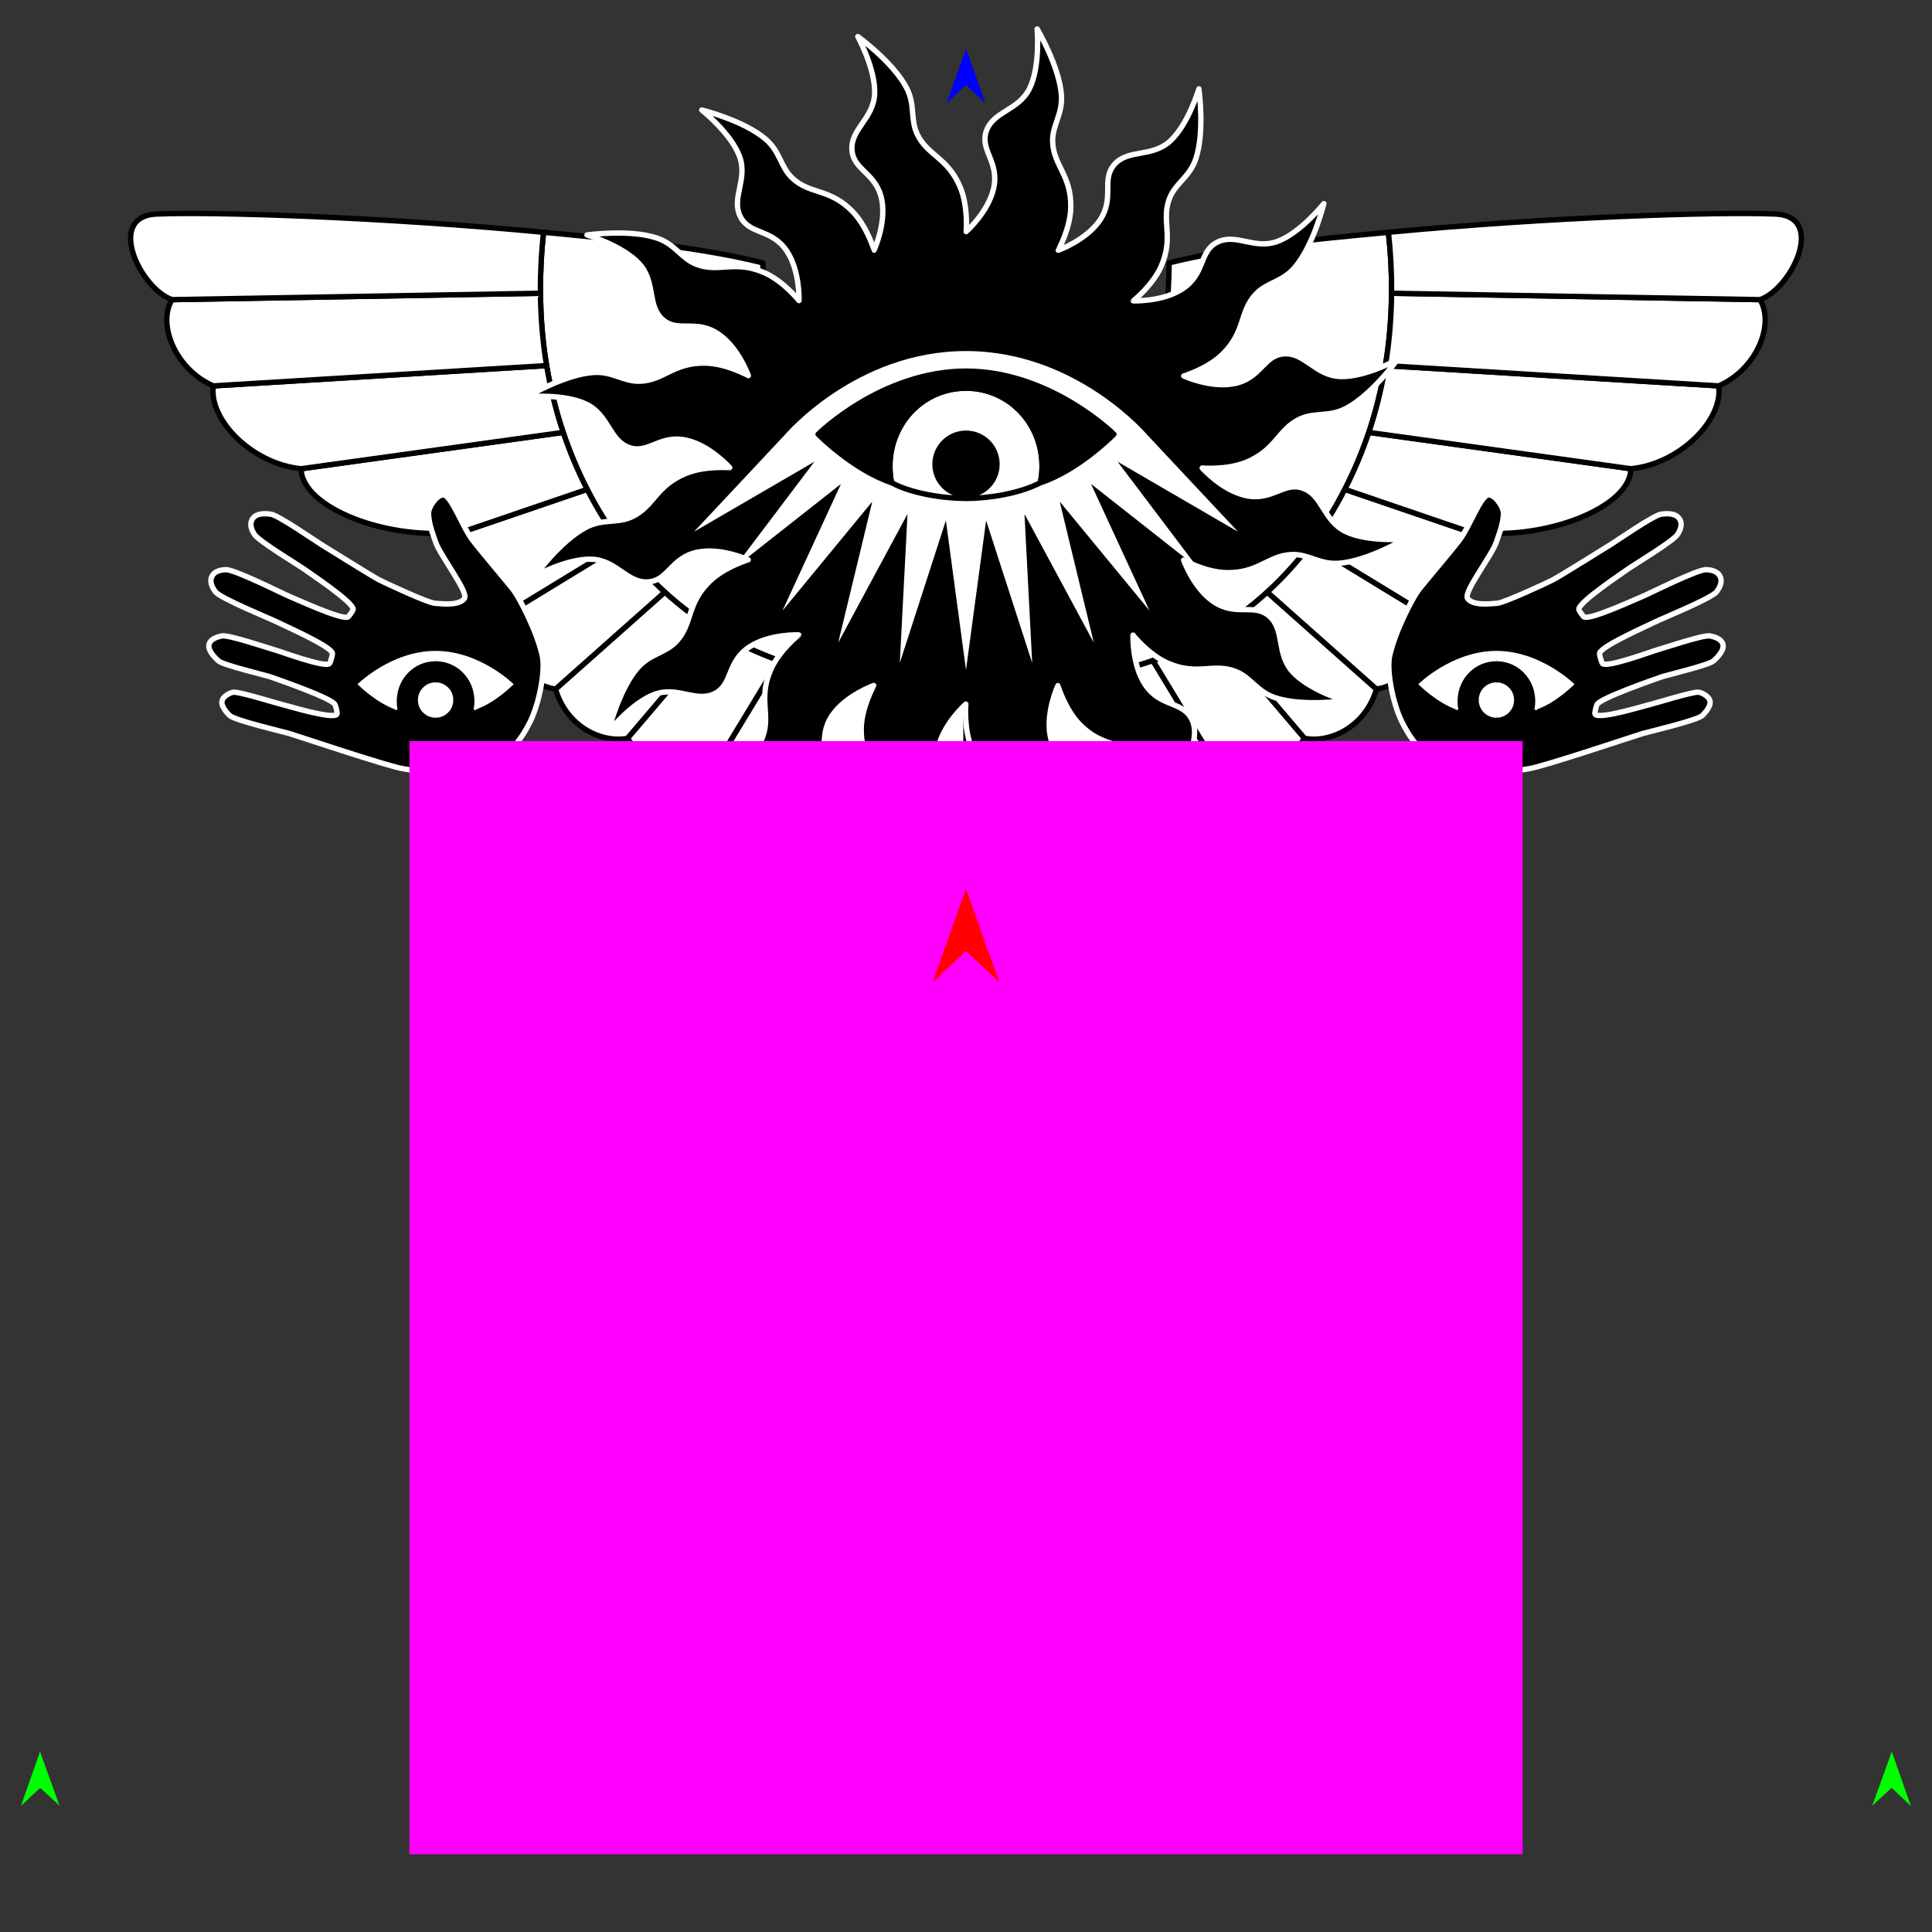 <?xml version="1.0" encoding="utf-8"?>
<!-- Generator: Moho 13.5 build 20210422 -->
<!DOCTYPE svg PUBLIC "-//W3C//DTD SVG 1.1//EN" "http://www.w3.org/Graphics/SVG/1.1/DTD/svg11.dtd">
<svg version="1.1" id="Frame_0" xmlns="http://www.w3.org/2000/svg" xmlns:xlink="http://www.w3.org/1999/xlink" width="720px" height="720px">
<rect width="100%" height="100%" fill="#333333" stroke="none"/>
<g id="angel">
<g id="angel_lovers_2">
<path id="S12" fill="#ffffff" fill-rule="evenodd" stroke="#000000" stroke-width="2" stroke-linecap="round" stroke-linejoin="round" d="M 517.420 86.567 C 487.939 89.363 459.335 92.069 435.717 97.959 C 434.900 154.388 416.433 210.985 360.000 210.514 C 360.000 210.518 360.000 252.130 360.000 252.134 C 360.002 252.134 376.110 253.770 383.996 253.749 C 392.212 253.728 400.320 253.042 408.138 251.716 C 415.537 250.462 422.758 248.594 429.659 246.182 C 437.591 243.410 445.272 239.779 452.409 235.465 C 459.721 231.047 466.253 226.143 472.267 220.656 C 478.147 215.292 483.605 209.261 488.512 202.731 C 493.212 196.478 497.475 189.623 501.179 182.365 C 504.740 175.389 507.671 168.407 510.123 161.140 C 512.677 153.578 514.812 145.048 516.295 136.243 C 517.685 127.999 518.502 118.740 518.591 109.291 C 518.661 101.819 518.276 94.231 517.420 86.567 Z"/>
<path fill="none" stroke="#ffffff" stroke-width="1" stroke-linecap="butt" stroke-linejoin="round" d="M 360.000 252.134 C 360.002 252.134 376.110 253.770 383.996 253.749 "/>
<path id="S13" fill="#ffffff" fill-rule="evenodd" stroke="#000000" stroke-width="2" stroke-linecap="round" stroke-linejoin="round" d="M 383.996 253.749 C 385.988 264.310 387.979 274.871 389.971 285.431 C 381.120 292.311 367.289 289.263 360.000 280.332 C 360.000 280.332 360.000 252.137 360.000 252.134 C 360.002 252.134 376.110 253.770 383.996 253.749 Z"/>
<path fill="none" stroke="#ffffff" stroke-width="1" stroke-linecap="butt" stroke-linejoin="round" d="M 383.996 253.749 C 385.988 264.310 387.979 274.871 389.971 285.431 "/>
<path fill="none" stroke="#ffffff" stroke-width="1" stroke-linecap="butt" stroke-linejoin="round" d="M 408.138 251.716 C 400.320 253.042 392.212 253.728 383.996 253.749 "/>
<path id="S14" fill="#ffffff" fill-rule="evenodd" stroke="#000000" stroke-width="2" stroke-linecap="round" stroke-linejoin="round" d="M 383.996 253.749 C 385.988 264.310 387.979 274.871 389.971 285.431 C 397.714 294.682 412.434 296.320 420.526 287.627 C 416.397 275.657 412.268 263.686 408.138 251.716 C 400.320 253.042 392.212 253.728 383.996 253.749 Z"/>
<path fill="none" stroke="#ffffff" stroke-width="1" stroke-linecap="butt" stroke-linejoin="round" d="M 408.138 251.716 C 412.268 263.686 416.397 275.657 420.526 287.627 "/>
<path fill="none" stroke="#ffffff" stroke-width="1" stroke-linecap="butt" stroke-linejoin="round" d="M 429.659 246.182 C 422.758 248.594 415.537 250.462 408.138 251.716 "/>
<path id="S15" fill="#ffffff" fill-rule="evenodd" stroke="#000000" stroke-width="2" stroke-linecap="round" stroke-linejoin="round" d="M 408.138 251.716 C 412.268 263.686 416.397 275.657 420.526 287.627 C 431.039 295.150 444.758 293.817 453.327 285.205 C 445.438 272.198 437.548 259.190 429.659 246.182 C 422.758 248.594 415.537 250.462 408.138 251.716 Z"/>
<path fill="none" stroke="#ffffff" stroke-width="1" stroke-linecap="butt" stroke-linejoin="round" d="M 429.659 246.182 C 437.548 259.190 445.438 272.198 453.327 285.205 "/>
<path fill="none" stroke="#ffffff" stroke-width="1" stroke-linecap="butt" stroke-linejoin="round" d="M 452.409 235.465 C 445.272 239.779 437.591 243.410 429.659 246.182 "/>
<path id="S16" fill="#ffffff" fill-rule="evenodd" stroke="#000000" stroke-width="2" stroke-linecap="round" stroke-linejoin="round" d="M 429.659 246.182 C 437.548 259.190 445.438 272.198 453.327 285.205 C 464.341 290.062 478.590 286.082 486.186 275.176 C 474.927 261.939 463.668 248.702 452.409 235.465 C 445.272 239.779 437.591 243.410 429.659 246.182 Z"/>
<path fill="none" stroke="#ffffff" stroke-width="1" stroke-linecap="butt" stroke-linejoin="round" d="M 452.409 235.465 C 463.668 248.702 474.927 261.939 486.186 275.176 "/>
<path fill="none" stroke="#ffffff" stroke-width="1" stroke-linecap="butt" stroke-linejoin="round" d="M 472.267 220.656 C 466.253 226.143 459.721 231.047 452.409 235.465 "/>
<path id="S17" fill="#ffffff" fill-rule="evenodd" stroke="#000000" stroke-width="2" stroke-linecap="round" stroke-linejoin="round" d="M 452.409 235.465 C 463.668 248.702 474.927 261.939 486.186 275.176 C 496.588 277.020 509.115 270.175 512.965 256.799 C 499.399 244.751 485.833 232.704 472.267 220.656 C 466.253 226.143 459.721 231.047 452.409 235.465 Z"/>
<path fill="none" stroke="#ffffff" stroke-width="1" stroke-linecap="butt" stroke-linejoin="round" d="M 472.267 220.656 C 485.833 232.704 499.399 244.751 512.965 256.799 "/>
<path fill="none" stroke="#ffffff" stroke-width="1" stroke-linecap="butt" stroke-linejoin="round" d="M 488.512 202.731 C 483.605 209.261 478.147 215.292 472.267 220.656 "/>
<path id="S18" fill="#ffffff" fill-rule="evenodd" stroke="#000000" stroke-width="2" stroke-linecap="round" stroke-linejoin="round" d="M 472.267 220.656 C 485.833 232.704 499.399 244.751 512.965 256.799 C 523.950 255.310 534.323 242.506 532.797 229.741 C 518.035 220.738 503.274 211.734 488.512 202.731 C 483.605 209.261 478.147 215.292 472.267 220.656 Z"/>
<path fill="none" stroke="#ffffff" stroke-width="1" stroke-linecap="butt" stroke-linejoin="round" d="M 488.512 202.731 C 503.274 211.734 518.035 220.738 532.797 229.741 "/>
<path fill="none" stroke="#ffffff" stroke-width="1" stroke-linecap="butt" stroke-linejoin="round" d="M 501.179 182.365 C 497.475 189.623 493.212 196.478 488.512 202.731 "/>
<path id="S19" fill="#ffffff" fill-rule="evenodd" stroke="#000000" stroke-width="2" stroke-linecap="round" stroke-linejoin="round" d="M 488.512 202.731 C 503.274 211.734 518.035 220.738 532.797 229.741 C 543.547 224.089 550.689 209.816 547.295 198.110 C 531.923 192.862 516.551 187.613 501.179 182.365 C 497.475 189.623 493.212 196.478 488.512 202.731 Z"/>
<path fill="none" stroke="#ffffff" stroke-width="1" stroke-linecap="butt" stroke-linejoin="round" d="M 501.179 182.365 C 516.551 187.613 531.923 192.862 547.295 198.110 "/>
<path fill="none" stroke="#ffffff" stroke-width="1" stroke-linecap="butt" stroke-linejoin="round" d="M 510.123 161.140 C 507.671 168.407 504.740 175.389 501.179 182.365 "/>
<path id="S20" fill="#ffffff" fill-rule="evenodd" stroke="#000000" stroke-width="2" stroke-linecap="round" stroke-linejoin="round" d="M 501.179 182.365 C 516.551 187.613 531.923 192.862 547.295 198.110 C 574.907 201.991 607.627 189.333 607.782 174.687 C 575.229 170.171 542.676 165.656 510.123 161.140 C 507.671 168.407 504.740 175.389 501.179 182.365 Z"/>
<path fill="none" stroke="#ffffff" stroke-width="1" stroke-linecap="butt" stroke-linejoin="round" d="M 510.123 161.140 C 542.676 165.656 575.229 170.171 607.782 174.687 "/>
<path fill="none" stroke="#ffffff" stroke-width="1" stroke-linecap="butt" stroke-linejoin="round" d="M 516.295 136.243 C 514.812 145.048 512.677 153.578 510.123 161.140 "/>
<path id="S21" fill="#ffffff" fill-rule="evenodd" stroke="#000000" stroke-width="2" stroke-linecap="round" stroke-linejoin="round" d="M 510.123 161.140 C 542.676 165.656 575.229 170.171 607.782 174.687 C 626.070 172.911 642.342 156.337 640.484 143.808 C 599.087 141.286 557.691 138.765 516.295 136.243 C 514.812 145.048 512.677 153.578 510.123 161.140 Z"/>
<path fill="none" stroke="#ffffff" stroke-width="1" stroke-linecap="butt" stroke-linejoin="round" d="M 516.295 136.243 C 557.691 138.765 599.087 141.286 640.484 143.808 "/>
<path fill="none" stroke="#ffffff" stroke-width="1" stroke-linecap="butt" stroke-linejoin="round" d="M 518.591 109.291 C 518.502 118.740 517.685 127.999 516.295 136.243 "/>
<path id="S22" fill="#ffffff" fill-rule="evenodd" stroke="#000000" stroke-width="2" stroke-linecap="round" stroke-linejoin="round" d="M 516.295 136.243 C 557.691 138.765 599.087 141.286 640.484 143.808 C 654.436 137.832 661.524 120.997 655.904 111.668 C 610.133 110.875 564.362 110.083 518.591 109.291 C 518.502 118.740 517.685 127.999 516.295 136.243 Z"/>
<path fill="none" stroke="#ffffff" stroke-width="1" stroke-linecap="butt" stroke-linejoin="round" d="M 518.591 109.291 C 564.362 110.083 610.133 110.875 655.904 111.668 "/>
<path fill="none" stroke="#ffffff" stroke-width="1" stroke-linecap="butt" stroke-linejoin="round" d="M 517.420 86.567 C 518.276 94.231 518.661 101.819 518.591 109.291 "/>
<path id="S23" fill="#ffffff" fill-rule="evenodd" stroke="#000000" stroke-width="2" stroke-linecap="round" stroke-linejoin="round" d="M 518.591 109.291 C 564.362 110.083 610.133 110.875 655.904 111.668 C 667.759 107.546 680.713 80.562 661.612 79.759 C 640.277 78.863 577.434 80.876 517.420 86.567 C 518.276 94.231 518.661 101.819 518.591 109.291 Z"/>
<path id="S12_2" fill="#ffffff" fill-rule="evenodd" stroke="#000000" stroke-width="2" stroke-linecap="round" stroke-linejoin="round" d="M 202.580 86.567 C 232.061 89.363 260.665 92.069 284.283 97.959 C 285.100 154.388 303.567 210.985 360.000 210.514 C 360.000 210.518 360.000 231.691 360.000 252.134 C 351.821 253.246 343.890 253.770 336.004 253.749 C 327.788 253.728 319.680 253.042 311.862 251.716 C 304.463 250.462 297.242 248.594 290.341 246.182 C 282.409 243.410 274.728 239.779 267.591 235.465 C 260.279 231.047 253.747 226.143 247.733 220.656 C 241.853 215.292 236.395 209.261 231.488 202.731 C 226.788 196.478 222.525 189.623 218.821 182.365 C 215.260 175.389 212.329 168.407 209.877 161.140 C 207.323 153.578 205.188 145.048 203.705 136.243 C 202.315 127.999 201.498 118.740 201.409 109.291 C 201.339 101.819 201.724 94.231 202.580 86.567 Z"/>
<path fill="none" stroke="#ffffff" stroke-width="1" stroke-linecap="butt" stroke-linejoin="round" d="M 360.000 252.134 C 351.821 253.246 343.890 253.770 336.004 253.749 "/>
<path id="S13_2" fill="#ffffff" fill-rule="evenodd" stroke="#000000" stroke-width="2" stroke-linecap="round" stroke-linejoin="round" d="M 336.004 253.749 C 334.012 264.310 332.021 274.871 330.029 285.431 C 338.880 292.311 352.711 289.263 360.000 280.332 C 360.000 280.332 360.000 266.466 360.000 252.134 C 351.821 253.246 343.890 253.770 336.004 253.749 Z"/>
<path fill="none" stroke="#ffffff" stroke-width="1" stroke-linecap="butt" stroke-linejoin="round" d="M 336.004 253.749 C 334.012 264.310 332.021 274.871 330.029 285.431 "/>
<path fill="none" stroke="#ffffff" stroke-width="1" stroke-linecap="butt" stroke-linejoin="round" d="M 311.862 251.716 C 319.680 253.042 327.788 253.728 336.004 253.749 "/>
<path id="S14_2" fill="#ffffff" fill-rule="evenodd" stroke="#000000" stroke-width="2" stroke-linecap="round" stroke-linejoin="round" d="M 336.004 253.749 C 334.012 264.310 332.021 274.871 330.029 285.431 C 322.286 294.682 307.566 296.320 299.474 287.627 C 303.603 275.657 307.732 263.686 311.862 251.716 C 319.680 253.042 327.788 253.728 336.004 253.749 Z"/>
<path fill="none" stroke="#ffffff" stroke-width="1" stroke-linecap="butt" stroke-linejoin="round" d="M 311.862 251.716 C 307.732 263.686 303.603 275.657 299.474 287.627 "/>
<path fill="none" stroke="#ffffff" stroke-width="1" stroke-linecap="butt" stroke-linejoin="round" d="M 290.341 246.182 C 297.242 248.594 304.463 250.462 311.862 251.716 "/>
<path id="S15_2" fill="#ffffff" fill-rule="evenodd" stroke="#000000" stroke-width="2" stroke-linecap="round" stroke-linejoin="round" d="M 311.862 251.716 C 307.732 263.686 303.603 275.657 299.474 287.627 C 288.961 295.150 275.242 293.817 266.673 285.205 C 274.563 272.198 282.452 259.190 290.341 246.182 C 297.242 248.594 304.463 250.462 311.862 251.716 Z"/>
<path fill="none" stroke="#ffffff" stroke-width="1" stroke-linecap="butt" stroke-linejoin="round" d="M 290.341 246.182 C 282.452 259.190 274.563 272.198 266.673 285.205 "/>
<path fill="none" stroke="#ffffff" stroke-width="1" stroke-linecap="butt" stroke-linejoin="round" d="M 267.591 235.465 C 274.728 239.779 282.409 243.410 290.341 246.182 "/>
<path id="S16_2" fill="#ffffff" fill-rule="evenodd" stroke="#000000" stroke-width="2" stroke-linecap="round" stroke-linejoin="round" d="M 290.341 246.182 C 282.452 259.190 274.563 272.198 266.673 285.205 C 255.659 290.062 241.410 286.082 233.814 275.176 C 245.073 261.939 256.332 248.702 267.591 235.465 C 274.728 239.779 282.409 243.410 290.341 246.182 Z"/>
<path fill="none" stroke="#ffffff" stroke-width="1" stroke-linecap="butt" stroke-linejoin="round" d="M 267.591 235.465 C 256.332 248.702 245.073 261.939 233.814 275.176 "/>
<path fill="none" stroke="#ffffff" stroke-width="1" stroke-linecap="butt" stroke-linejoin="round" d="M 247.733 220.656 C 253.747 226.143 260.279 231.047 267.591 235.465 "/>
<path id="S17_2" fill="#ffffff" fill-rule="evenodd" stroke="#000000" stroke-width="2" stroke-linecap="round" stroke-linejoin="round" d="M 267.591 235.465 C 256.332 248.702 245.073 261.939 233.814 275.176 C 223.412 277.020 210.885 270.175 207.035 256.799 C 220.601 244.751 234.167 232.704 247.733 220.656 C 253.747 226.143 260.279 231.047 267.591 235.465 Z"/>
<path fill="none" stroke="#ffffff" stroke-width="1" stroke-linecap="butt" stroke-linejoin="round" d="M 247.733 220.656 C 234.167 232.704 220.601 244.751 207.035 256.799 "/>
<path fill="none" stroke="#ffffff" stroke-width="1" stroke-linecap="butt" stroke-linejoin="round" d="M 231.488 202.731 C 236.395 209.261 241.853 215.292 247.733 220.656 "/>
<path id="S18_2" fill="#ffffff" fill-rule="evenodd" stroke="#000000" stroke-width="2" stroke-linecap="round" stroke-linejoin="round" d="M 247.733 220.656 C 234.167 232.704 220.601 244.751 207.035 256.799 C 196.050 255.310 185.677 242.506 187.203 229.741 C 201.965 220.738 216.726 211.734 231.488 202.731 C 236.395 209.261 241.853 215.292 247.733 220.656 Z"/>
<path fill="none" stroke="#ffffff" stroke-width="1" stroke-linecap="butt" stroke-linejoin="round" d="M 231.488 202.731 C 216.726 211.734 201.965 220.738 187.203 229.741 "/>
<path fill="none" stroke="#ffffff" stroke-width="1" stroke-linecap="butt" stroke-linejoin="round" d="M 218.821 182.365 C 222.525 189.623 226.788 196.478 231.488 202.731 "/>
<path id="S19_2" fill="#ffffff" fill-rule="evenodd" stroke="#000000" stroke-width="2" stroke-linecap="round" stroke-linejoin="round" d="M 231.488 202.731 C 216.726 211.734 201.965 220.738 187.203 229.741 C 176.453 224.089 169.311 209.816 172.705 198.110 C 188.077 192.862 203.449 187.613 218.821 182.365 C 222.525 189.623 226.788 196.478 231.488 202.731 Z"/>
<path fill="none" stroke="#ffffff" stroke-width="1" stroke-linecap="butt" stroke-linejoin="round" d="M 218.821 182.365 C 203.449 187.613 188.077 192.862 172.705 198.110 "/>
<path fill="none" stroke="#ffffff" stroke-width="1" stroke-linecap="butt" stroke-linejoin="round" d="M 209.877 161.140 C 212.329 168.407 215.260 175.389 218.821 182.365 "/>
<path id="S20_2" fill="#ffffff" fill-rule="evenodd" stroke="#000000" stroke-width="2" stroke-linecap="round" stroke-linejoin="round" d="M 218.821 182.365 C 203.449 187.613 188.077 192.862 172.705 198.110 C 145.093 201.991 112.373 189.333 112.218 174.687 C 144.771 170.171 177.324 165.656 209.877 161.140 C 212.329 168.407 215.260 175.389 218.821 182.365 Z"/>
<path fill="none" stroke="#ffffff" stroke-width="1" stroke-linecap="butt" stroke-linejoin="round" d="M 209.877 161.140 C 177.324 165.656 144.771 170.171 112.218 174.687 "/>
<path fill="none" stroke="#ffffff" stroke-width="1" stroke-linecap="butt" stroke-linejoin="round" d="M 203.705 136.243 C 205.188 145.048 207.323 153.578 209.877 161.140 "/>
<path id="S21_2" fill="#ffffff" fill-rule="evenodd" stroke="#000000" stroke-width="2" stroke-linecap="round" stroke-linejoin="round" d="M 209.877 161.140 C 177.324 165.656 144.771 170.171 112.218 174.687 C 93.930 172.911 77.658 156.337 79.516 143.808 C 120.913 141.286 162.309 138.765 203.705 136.243 C 205.188 145.048 207.323 153.578 209.877 161.140 Z"/>
<path fill="none" stroke="#ffffff" stroke-width="1" stroke-linecap="butt" stroke-linejoin="round" d="M 203.705 136.243 C 162.309 138.765 120.913 141.286 79.516 143.808 "/>
<path fill="none" stroke="#ffffff" stroke-width="1" stroke-linecap="butt" stroke-linejoin="round" d="M 201.409 109.291 C 201.498 118.740 202.315 127.999 203.705 136.243 "/>
<path id="S22_2" fill="#ffffff" fill-rule="evenodd" stroke="#000000" stroke-width="2" stroke-linecap="round" stroke-linejoin="round" d="M 203.705 136.243 C 162.309 138.765 120.913 141.286 79.516 143.808 C 65.564 137.832 58.476 120.997 64.096 111.668 C 109.867 110.875 155.638 110.083 201.409 109.291 C 201.498 118.740 202.315 127.999 203.705 136.243 Z"/>
<path fill="none" stroke="#ffffff" stroke-width="1" stroke-linecap="butt" stroke-linejoin="round" d="M 201.409 109.291 C 155.638 110.083 109.867 110.875 64.096 111.668 "/>
<path fill="none" stroke="#ffffff" stroke-width="1" stroke-linecap="butt" stroke-linejoin="round" d="M 202.580 86.567 C 201.724 94.231 201.339 101.819 201.409 109.291 "/>
<path id="S23_2" fill="#ffffff" fill-rule="evenodd" stroke="#000000" stroke-width="2" stroke-linecap="round" stroke-linejoin="round" d="M 201.409 109.291 C 155.638 110.083 109.867 110.875 64.096 111.668 C 52.241 107.546 39.287 80.562 58.388 79.759 C 79.723 78.863 142.566 80.876 202.580 86.567 C 201.724 94.231 201.339 101.819 201.409 109.291 Z"/>
<path fill="#000000" fill-rule="evenodd" stroke="#ffffff" stroke-width="2" stroke-linecap="round" stroke-linejoin="round" d="M 522.427 268.965 C 519.070 262.211 516.635 249.795 517.928 244.211 C 520.134 234.687 526.469 222.844 528.504 220.088 C 530.255 217.719 540.712 205.488 544.007 201.142 C 547.650 196.335 551.544 185.189 554.514 184.463 C 556.727 183.923 560.269 188.588 560.293 191.253 C 560.328 195.241 558.122 200.443 557.765 201.684 C 556.362 206.567 545.256 220.654 546.912 223.009 C 548.823 225.726 554.712 225.082 557.982 224.818 C 560.670 224.602 576.236 217.355 578.637 216.128 C 581.351 214.742 598.270 204.131 600.254 202.931 C 601.975 201.889 616.467 191.851 619.101 191.615 C 619.962 191.538 624.423 190.707 626.014 193.562 C 627.364 195.985 625.545 198.496 625.225 199.086 C 623.901 201.519 608.044 211.018 606.366 212.293 C 604.669 213.581 588.397 224.276 588.389 227.077 C 588.388 227.495 589.988 229.763 590.370 229.936 C 592.867 231.066 609.917 223.125 611.864 222.378 C 614.100 221.520 632.877 211.954 636.005 212.301 C 636.705 212.379 640.078 212.378 641.154 215.085 C 642.097 217.457 640.129 219.969 639.733 220.516 C 637.931 223.007 618.870 230.701 616.799 231.790 C 614.879 232.800 596.924 240.641 596.129 243.380 C 595.992 243.852 596.843 247.019 597.234 247.319 C 599.226 248.852 615.640 242.702 617.492 242.225 C 619.308 241.756 634.901 236.440 637.303 236.993 C 637.993 237.152 641.682 237.749 642.135 240.360 C 642.559 242.808 639.130 245.823 638.481 246.366 C 636.612 247.933 620.838 251.665 619.093 252.298 C 616.859 253.110 596.990 259.911 595.195 262.469 C 594.935 262.840 594.169 265.766 594.411 266.148 C 595.792 268.336 613.655 262.771 615.579 262.354 C 617.186 262.007 630.590 257.786 632.995 257.956 C 633.651 258.002 636.865 259.147 637.280 261.344 C 637.672 263.425 634.919 266.191 634.375 266.678 C 632.295 268.541 614.185 272.752 612.152 273.371 C 608.251 274.560 574.894 285.792 569.582 286.516 C 565.888 287.019 548.547 290.937 538.594 285.985 C 529.341 281.380 524.876 273.893 522.427 268.965 Z"/>
<path fill="#000000" fill-rule="evenodd" stroke="#ffffff" stroke-width="2" stroke-linecap="round" stroke-linejoin="round" d="M 197.573 268.965 C 200.930 262.211 203.365 249.795 202.072 244.211 C 199.866 234.687 193.532 222.844 191.496 220.088 C 189.745 217.719 179.288 205.488 175.993 201.141 C 172.349 196.334 168.456 185.188 165.485 184.463 C 163.273 183.923 159.731 188.588 159.707 191.252 C 159.672 195.241 161.878 200.443 162.235 201.684 C 163.638 206.567 174.744 220.654 173.088 223.009 C 171.177 225.726 165.288 225.081 162.018 224.818 C 159.330 224.602 143.764 217.355 141.363 216.128 C 138.649 214.742 121.730 204.131 119.746 202.931 C 118.025 201.889 103.533 191.851 100.899 191.615 C 100.038 191.538 95.577 190.707 93.986 193.562 C 92.636 195.985 94.455 198.496 94.775 199.086 C 96.099 201.519 111.956 211.018 113.634 212.292 C 115.331 213.581 131.603 224.276 131.611 227.076 C 131.612 227.495 130.012 229.763 129.630 229.936 C 127.133 231.066 110.083 223.125 108.135 222.378 C 105.900 221.520 87.123 211.954 83.995 212.301 C 83.295 212.379 79.922 212.378 78.846 215.085 C 77.903 217.457 79.871 219.969 80.267 220.517 C 82.069 223.008 101.130 230.701 103.201 231.790 C 105.121 232.800 123.076 240.642 123.871 243.380 C 124.008 243.853 123.157 247.019 122.766 247.319 C 120.774 248.852 104.360 242.702 102.508 242.225 C 100.692 241.756 85.099 236.440 82.697 236.994 C 82.007 237.153 78.318 237.749 77.865 240.360 C 77.441 242.808 80.870 245.823 81.518 246.366 C 83.388 247.933 99.162 251.665 100.907 252.298 C 103.141 253.110 123.010 259.911 124.805 262.469 C 125.065 262.840 125.831 265.766 125.589 266.149 C 124.208 268.337 106.345 262.771 104.421 262.355 C 102.814 262.007 89.410 257.786 87.005 257.956 C 86.349 258.002 83.135 259.147 82.720 261.344 C 82.327 263.425 85.081 266.191 85.625 266.679 C 87.705 268.542 105.815 272.752 107.847 273.371 C 111.749 274.560 145.106 285.792 150.418 286.516 C 154.112 287.019 171.453 290.937 181.406 285.984 C 190.659 281.380 195.124 273.893 197.573 268.965 Z"/>
<path id="S36" fill="#000000" fill-rule="evenodd" stroke="#ffffff" stroke-width="2" stroke-linejoin="round" d="M 359.935 262.401 C 359.935 262.402 359.103 271.648 362.148 278.945 C 366.791 290.072 374.322 290.666 378.173 298.721 C 380.862 304.345 378.791 309.580 382.179 316.036 C 387.193 325.593 400.307 335.097 400.309 335.099 C 400.308 335.097 393.610 322.829 394.053 313.690 C 394.503 304.418 403.142 300.603 402.491 292.693 C 401.870 285.156 393.299 284.248 391.373 274.217 C 389.684 265.418 394.253 255.524 394.253 255.522 C 394.254 255.524 396.886 264.432 402.435 270.055 C 410.853 278.586 418.078 276.233 424.609 282.243 C 429.192 286.461 429.137 292.137 434.669 296.878 C 442.813 303.860 458.463 307.720 458.465 307.722 C 458.464 307.720 447.513 299.008 444.381 290.403 C 441.223 281.725 447.665 274.913 444.047 267.895 C 440.578 261.165 432.315 263.589 426.704 255.041 C 421.799 247.567 422.247 236.702 422.247 236.700 C 422.248 236.701 428.000 243.995 435.242 247.144 C 446.219 251.917 452.039 247.033 460.330 250.166 C 466.157 252.368 468.223 257.657 475.125 259.989 C 485.283 263.422 501.234 261.151 501.237 261.151 C 501.235 261.150 487.824 257.158 481.703 250.347 C 475.527 243.473 478.956 234.744 472.977 229.580 C 467.248 224.632 460.490 229.954 452.100 224.116 C 444.750 219.001 441.111 208.737 441.110 208.735 C 441.111 208.736 449.216 213.263 457.111 213.412 C 469.101 213.637 472.636 206.961 481.511 206.655 C 487.731 206.440 491.693 210.444 498.953 209.915 C 509.685 209.132 523.576 200.882 523.579 200.881 C 523.576 200.880 509.643 202.117 501.427 198.066 C 493.068 193.945 492.993 184.489 485.453 181.913 C 478.308 179.471 474.041 186.910 464.099 184.644 C 455.308 182.640 448.040 174.428 448.039 174.427 C 448.040 174.427 457.286 175.258 464.583 172.214 C 475.710 167.571 476.305 160.040 484.359 156.189 C 489.983 153.500 495.219 155.572 501.675 152.184 C 511.231 147.169 520.735 134.055 520.737 134.053 C 520.735 134.054 508.467 140.751 499.328 140.309 C 490.056 139.859 486.241 131.219 478.331 131.871 C 470.794 132.492 469.886 141.063 459.856 142.989 C 451.056 144.678 441.162 140.109 441.160 140.108 C 441.162 140.107 450.070 137.476 455.693 131.927 C 464.224 123.509 461.872 116.284 467.882 109.753 C 472.100 105.170 477.775 105.224 482.516 99.693 C 489.498 91.548 493.358 75.899 493.359 75.897 C 493.358 75.898 484.646 86.849 476.040 89.981 C 467.363 93.139 460.551 86.697 453.533 90.315 C 446.803 93.784 449.227 102.047 440.679 107.657 C 433.204 112.563 422.340 112.114 422.338 112.115 C 422.339 112.113 429.633 106.361 432.782 99.119 C 437.555 88.143 432.672 82.323 435.805 74.032 C 438.006 68.205 443.295 66.139 445.627 59.237 C 449.060 49.079 446.789 33.128 446.789 33.125 C 446.788 33.127 442.797 46.538 435.985 52.658 C 429.111 58.835 420.382 55.406 415.218 61.385 C 410.271 67.114 415.592 73.872 409.754 82.262 C 404.639 89.611 394.375 93.251 394.373 93.252 C 394.373 93.250 398.901 85.146 399.050 77.251 C 399.276 65.261 392.599 61.726 392.293 52.851 C 392.078 46.631 396.083 42.669 395.553 35.408 C 394.770 24.676 386.520 10.785 386.519 10.783 C 386.518 10.785 387.755 24.718 383.704 32.934 C 379.583 41.293 370.127 41.369 367.551 48.909 C 365.110 56.055 372.549 60.321 370.282 70.263 C 368.278 79.054 360.066 86.321 360.065 86.323 C 360.065 86.321 360.897 77.075 357.852 69.779 C 353.209 58.652 345.678 58.057 341.827 50.003 C 339.138 44.379 341.209 39.143 337.822 32.687 C 332.807 23.131 319.693 13.626 319.691 13.624 C 319.692 13.627 326.390 25.894 325.947 35.034 C 325.498 44.306 316.858 48.120 317.509 56.031 C 318.130 63.568 326.701 64.476 328.627 74.506 C 330.316 83.305 325.747 93.200 325.747 93.201 C 325.746 93.200 323.114 84.291 317.565 78.669 C 309.147 70.138 301.922 72.490 295.391 66.480 C 290.808 62.262 290.862 56.587 285.331 51.846 C 277.186 44.864 261.537 41.003 261.535 41.002 C 261.536 41.004 272.487 49.716 275.619 58.321 C 278.777 66.998 272.335 73.811 275.953 80.829 C 279.422 87.559 287.685 85.134 293.296 93.683 C 298.202 101.157 297.753 112.022 297.753 112.023 C 297.752 112.022 292.000 104.729 284.758 101.580 C 273.781 96.808 267.961 101.690 259.670 98.557 C 253.844 96.355 251.777 91.067 244.876 88.734 C 234.717 85.301 218.766 87.572 218.763 87.572 C 218.765 87.573 232.176 91.565 238.297 98.377 C 244.473 105.251 241.044 113.980 247.023 119.144 C 252.752 124.091 259.510 118.770 267.900 124.608 C 275.250 129.723 278.889 139.987 278.890 139.989 C 278.889 139.988 270.784 135.460 262.890 135.312 C 250.899 135.086 247.364 141.762 238.489 142.069 C 232.269 142.284 228.307 138.279 221.047 138.809 C 210.315 139.592 196.424 147.842 196.421 147.843 C 196.424 147.843 210.357 146.606 218.573 150.657 C 226.932 154.779 227.007 164.235 234.547 166.811 C 241.692 169.252 245.959 161.813 255.901 164.080 C 264.692 166.084 271.960 174.296 271.961 174.297 C 271.960 174.298 262.714 173.465 255.417 176.510 C 244.290 181.153 243.696 188.684 235.641 192.535 C 230.017 195.224 224.781 193.152 218.325 196.540 C 208.769 201.554 199.265 214.669 199.263 214.671 C 199.265 214.670 211.533 207.973 220.672 208.415 C 229.944 208.865 233.759 217.505 241.669 216.853 C 249.207 216.232 250.114 207.661 260.144 205.735 C 268.944 204.045 278.838 208.615 278.840 208.616 C 278.839 208.616 269.930 211.248 264.307 216.796 C 255.775 225.214 258.128 232.440 252.118 238.970 C 247.900 243.554 242.225 243.499 237.484 249.030 C 230.502 257.175 226.642 272.825 226.641 272.827 C 226.642 272.826 235.354 261.875 243.960 258.743 C 252.637 255.584 259.449 262.027 266.467 258.409 C 273.197 254.940 270.773 246.677 279.321 241.066 C 286.796 236.160 297.660 236.609 297.662 236.609 C 297.661 236.610 290.367 242.362 287.218 249.604 C 282.445 260.580 287.328 266.400 284.195 274.691 C 281.994 280.518 276.706 282.585 274.373 289.486 C 270.940 299.645 273.211 315.596 273.211 315.599 C 273.212 315.597 277.203 302.186 284.015 296.065 C 290.889 289.889 299.618 293.318 304.782 287.338 C 309.730 281.610 304.408 274.852 310.246 266.462 C 315.361 259.112 325.625 255.473 325.627 255.472 C 325.627 255.474 321.099 263.578 320.950 271.473 C 320.724 283.463 327.401 286.997 327.707 295.872 C 327.922 302.093 323.917 306.055 324.447 313.315 C 325.230 324.047 333.480 337.938 333.481 337.941 C 333.482 337.939 332.245 324.005 336.296 315.789 C 340.417 307.430 349.873 307.355 352.449 299.815 C 354.890 292.669 347.451 288.403 349.718 278.461 C 351.722 269.670 359.934 262.402 359.935 262.401 Z"/>
<path fill="#ffffff" fill-rule="evenodd" stroke="none" d="M 360.000 249.673 C 360.001 249.667 367.497 193.975 367.498 193.970 C 367.499 193.975 384.667 247.038 384.669 247.043 C 384.669 247.038 381.797 191.548 381.796 191.543 C 381.799 191.547 407.624 239.495 407.627 239.500 C 407.626 239.495 394.925 186.926 394.924 186.921 C 394.927 186.925 428.383 227.553 428.386 227.557 C 428.384 227.553 406.591 180.354 406.589 180.349 C 406.593 180.352 446.458 211.729 446.462 211.732 C 446.459 211.728 416.505 172.073 416.502 172.069 C 416.506 172.071 461.362 198.159 461.367 198.161 C 461.363 198.158 427.594 162.129 427.591 162.125 C 427.595 162.127 401.231 130.825 360.000 130.825 C 318.769 130.825 292.405 162.127 292.409 162.125 C 292.406 162.129 258.637 198.158 258.633 198.161 C 258.638 198.159 303.494 172.071 303.498 172.069 C 303.495 172.073 273.541 211.728 273.538 211.732 C 273.542 211.729 313.407 180.352 313.411 180.349 C 313.408 180.354 291.616 227.553 291.614 227.557 C 291.617 227.553 325.073 186.925 325.076 186.921 C 325.075 186.926 312.374 239.495 312.373 239.500 C 312.376 239.495 338.201 191.547 338.204 191.543 C 338.203 191.548 335.331 247.038 335.331 247.043 C 335.333 247.038 352.501 193.975 352.502 193.970 C 352.503 193.975 359.999 249.667 360.000 249.673 Z"/>
<path fill="#ffffff" fill-rule="evenodd" stroke="#000000" stroke-width="2" stroke-linecap="round" stroke-linejoin="round" d="M 348.461 172.997 C 348.461 179.384 353.613 184.536 360.000 184.536 C 366.387 184.536 371.539 179.384 371.539 172.997 C 371.539 166.610 366.387 161.458 360.000 161.458 C 353.613 161.458 348.461 166.610 348.461 172.997 M 332.244 179.878 C 339.494 183.855 351.366 185.754 360.000 185.753 C 368.381 185.752 379.947 183.957 387.680 179.908 C 388.209 177.717 388.390 175.391 388.338 172.997 C 387.992 157.316 375.685 144.659 360.000 144.659 C 344.315 144.659 332.023 157.316 331.662 172.997 C 331.607 175.394 331.784 177.723 332.244 179.878 Z"/>
<path fill="none" stroke="#000000" stroke-width="1" stroke-linecap="butt" stroke-linejoin="round" d="M 360.000 184.536 C 366.387 184.536 371.539 179.384 371.539 172.997 "/>
<path fill="none" stroke="#000000" stroke-width="1" stroke-linecap="butt" stroke-linejoin="round" d="M 371.539 172.997 C 371.539 166.610 366.387 161.458 360.000 161.458 "/>
<path fill="none" stroke="#000000" stroke-width="1" stroke-linecap="butt" stroke-linejoin="round" d="M 360.000 161.458 C 353.613 161.458 348.461 166.610 348.461 172.997 "/>
<path fill="none" stroke="#000000" stroke-width="1" stroke-linecap="butt" stroke-linejoin="round" d="M 348.461 172.997 C 348.461 179.384 353.613 184.536 360.000 184.536 "/>
<path fill="#000000" fill-rule="evenodd" stroke="none" d="M 360.000 184.536 C 366.387 184.536 371.539 179.384 371.539 172.997 C 371.539 166.610 366.387 161.458 360.000 161.458 C 353.613 161.458 348.461 166.610 348.461 172.997 C 348.461 179.384 353.613 184.536 360.000 184.536 Z"/>
<path fill="none" stroke="#000000" stroke-width="1" stroke-linecap="butt" stroke-linejoin="round" d="M 331.662 172.997 C 331.607 175.394 331.784 177.723 332.244 179.878 "/>
<path fill="none" stroke="#000000" stroke-width="1" stroke-linecap="butt" stroke-linejoin="round" d="M 387.680 179.908 C 388.209 177.717 388.390 175.391 388.338 172.997 "/>
<path fill="none" stroke="#000000" stroke-width="1" stroke-linecap="butt" stroke-linejoin="round" d="M 388.338 172.997 C 387.992 157.316 375.685 144.659 360.000 144.659 "/>
<path fill="none" stroke="#000000" stroke-width="1" stroke-linecap="butt" stroke-linejoin="round" d="M 360.000 144.659 C 344.315 144.659 332.023 157.316 331.662 172.997 "/>
<path fill="#000000" fill-rule="evenodd" stroke="#000000" stroke-width="2" stroke-linecap="round" stroke-linejoin="round" d="M 331.662 172.997 C 331.607 175.394 331.784 177.723 332.244 179.878 C 317.887 175.036 304.879 161.829 304.876 161.827 C 304.881 161.825 328.559 138.307 360.000 138.307 C 391.441 138.307 415.119 161.825 415.124 161.827 C 415.121 161.829 401.855 175.345 387.680 179.908 C 388.209 177.717 388.390 175.391 388.338 172.997 C 387.992 157.316 375.685 144.659 360.000 144.659 C 344.315 144.659 332.023 157.316 331.662 172.997 Z"/>
<path fill="#000000" fill-rule="evenodd" stroke="none" d="M 551.573 260.885 C 551.573 264.257 554.293 266.978 557.666 266.978 C 561.038 266.978 563.759 264.257 563.759 260.885 C 563.759 257.513 561.038 254.792 557.666 254.792 C 554.293 254.792 551.573 257.513 551.573 260.885 M 543.011 264.518 C 546.839 266.618 553.107 267.621 557.666 267.620 C 562.091 267.620 568.198 266.672 572.281 264.535 C 572.560 263.377 572.656 262.149 572.628 260.885 C 572.446 252.605 565.947 245.922 557.666 245.923 C 549.384 245.923 542.894 252.606 542.704 260.885 C 542.674 262.151 542.768 263.380 543.011 264.518 Z"/>
<path fill="none" stroke="#ffffff" stroke-width="1" stroke-linecap="butt" stroke-linejoin="round" d="M 557.666 266.978 C 561.038 266.978 563.759 264.257 563.759 260.885 "/>
<path fill="none" stroke="#ffffff" stroke-width="1" stroke-linecap="butt" stroke-linejoin="round" d="M 563.759 260.885 C 563.759 257.513 561.038 254.792 557.666 254.792 "/>
<path fill="none" stroke="#ffffff" stroke-width="1" stroke-linecap="butt" stroke-linejoin="round" d="M 557.666 254.792 C 554.293 254.792 551.573 257.513 551.573 260.885 "/>
<path fill="none" stroke="#ffffff" stroke-width="1" stroke-linecap="butt" stroke-linejoin="round" d="M 551.573 260.885 C 551.573 264.257 554.293 266.978 557.666 266.978 "/>
<path fill="#ffffff" fill-rule="evenodd" stroke="none" d="M 557.666 266.978 C 561.038 266.978 563.759 264.257 563.759 260.885 C 563.759 257.513 561.038 254.792 557.666 254.792 C 554.293 254.792 551.573 257.513 551.573 260.885 C 551.573 264.257 554.293 266.978 557.666 266.978 Z"/>
<path fill="none" stroke="#ffffff" stroke-width="1" stroke-linecap="butt" stroke-linejoin="round" d="M 542.704 260.885 C 542.674 262.151 542.768 263.380 543.011 264.518 "/>
<path fill="none" stroke="#ffffff" stroke-width="1" stroke-linecap="butt" stroke-linejoin="round" d="M 572.281 264.535 C 572.560 263.377 572.656 262.149 572.628 260.885 "/>
<path fill="none" stroke="#ffffff" stroke-width="1" stroke-linecap="butt" stroke-linejoin="round" d="M 572.628 260.885 C 572.446 252.605 565.947 245.922 557.666 245.923 "/>
<path fill="none" stroke="#ffffff" stroke-width="1" stroke-linecap="butt" stroke-linejoin="round" d="M 557.666 245.923 C 549.384 245.923 542.894 252.606 542.704 260.885 "/>
<path fill="#ffffff" fill-rule="evenodd" stroke="none" d="M 542.704 260.885 C 542.674 262.151 542.768 263.380 543.011 264.518 C 535.430 261.962 528.562 254.989 528.560 254.988 C 528.563 254.986 541.065 242.569 557.666 242.569 C 574.267 242.569 586.768 254.986 586.771 254.988 C 586.770 254.989 579.765 262.126 572.281 264.535 C 572.560 263.377 572.656 262.149 572.628 260.885 C 572.446 252.605 565.947 245.922 557.666 245.923 C 549.384 245.923 542.894 252.606 542.704 260.885 Z"/>
<path fill="#000000" fill-rule="evenodd" stroke="none" d="M 156.241 260.885 C 156.241 264.257 158.962 266.978 162.334 266.978 C 165.707 266.978 168.427 264.257 168.427 260.885 C 168.427 257.513 165.707 254.792 162.334 254.792 C 158.962 254.792 156.241 257.513 156.241 260.885 M 147.679 264.518 C 151.507 266.618 157.775 267.621 162.334 267.620 C 166.760 267.620 172.866 266.672 176.949 264.535 C 177.229 263.377 177.325 262.149 177.297 260.885 C 177.114 252.605 170.616 245.923 162.334 245.923 C 154.053 245.923 147.563 252.606 147.372 260.885 C 147.343 262.151 147.436 263.380 147.679 264.518 Z"/>
<path fill="none" stroke="#ffffff" stroke-width="1" stroke-linecap="butt" stroke-linejoin="round" d="M 162.334 266.978 C 165.707 266.978 168.427 264.257 168.427 260.885 "/>
<path fill="none" stroke="#ffffff" stroke-width="1" stroke-linecap="butt" stroke-linejoin="round" d="M 168.427 260.885 C 168.427 257.513 165.707 254.792 162.334 254.792 "/>
<path fill="none" stroke="#ffffff" stroke-width="1" stroke-linecap="butt" stroke-linejoin="round" d="M 162.334 254.792 C 158.962 254.792 156.241 257.513 156.241 260.885 "/>
<path fill="none" stroke="#ffffff" stroke-width="1" stroke-linecap="butt" stroke-linejoin="round" d="M 156.241 260.885 C 156.241 264.257 158.962 266.978 162.334 266.978 "/>
<path fill="#ffffff" fill-rule="evenodd" stroke="none" d="M 162.334 266.978 C 165.707 266.978 168.427 264.257 168.427 260.885 C 168.427 257.513 165.707 254.792 162.334 254.792 C 158.962 254.792 156.241 257.513 156.241 260.885 C 156.241 264.257 158.962 266.978 162.334 266.978 Z"/>
<path fill="none" stroke="#ffffff" stroke-width="1" stroke-linecap="butt" stroke-linejoin="round" d="M 147.372 260.885 C 147.343 262.151 147.436 263.380 147.679 264.518 "/>
<path fill="none" stroke="#ffffff" stroke-width="1" stroke-linecap="butt" stroke-linejoin="round" d="M 176.949 264.535 C 177.229 263.377 177.325 262.149 177.297 260.885 "/>
<path fill="none" stroke="#ffffff" stroke-width="1" stroke-linecap="butt" stroke-linejoin="round" d="M 177.297 260.885 C 177.114 252.605 170.616 245.923 162.334 245.923 "/>
<path fill="none" stroke="#ffffff" stroke-width="1" stroke-linecap="butt" stroke-linejoin="round" d="M 162.334 245.923 C 154.053 245.923 147.563 252.606 147.372 260.885 "/>
<path fill="#ffffff" fill-rule="evenodd" stroke="none" d="M 147.372 260.885 C 147.343 262.151 147.436 263.380 147.679 264.518 C 140.099 261.962 133.230 254.989 133.229 254.988 C 133.232 254.986 145.733 242.569 162.334 242.569 C 178.935 242.569 191.437 254.986 191.440 254.988 C 191.438 254.989 184.434 262.125 176.949 264.535 C 177.229 263.377 177.325 262.149 177.297 260.885 C 177.114 252.605 170.616 245.923 162.334 245.923 C 154.053 245.923 147.563 252.606 147.372 260.885 Z"/>
</g>
<g id="specs_2">
<path fill="#ff00ff" fill-rule="evenodd" stroke="none" d="M 152.574 691.028 C 152.615 691.028 567.385 691.028 567.426 691.028 C 567.426 690.986 567.426 276.217 567.426 276.175 C 567.385 276.175 152.615 276.175 152.574 276.175 C 152.574 276.217 152.574 690.986 152.574 691.028 Z"/>
<path fill="#ff0000" fill-rule="evenodd" stroke="none" d="M 360.000 331.230 C 360.001 331.234 372.416 365.996 372.417 366.000 C 372.416 365.999 360.001 354.447 360.000 354.446 C 359.999 354.447 347.584 365.999 347.583 366.000 C 347.584 365.996 359.999 331.234 360.000 331.230 Z"/>
<path fill="#0000ff" fill-rule="evenodd" stroke="none" d="M 360.000 18.197 C 360.001 18.199 367.212 38.392 367.213 38.394 C 367.212 38.394 360.001 31.684 360.000 31.683 C 359.999 31.684 352.788 38.394 352.787 38.394 C 352.788 38.392 359.999 18.199 360.000 18.197 Z"/>
<path fill="#00ff00" fill-rule="evenodd" stroke="none" d="M 705.017 652.792 C 705.016 652.794 697.702 672.950 697.702 672.952 C 697.702 672.952 704.948 666.278 704.949 666.277 C 704.950 666.278 712.127 673.024 712.128 673.025 C 712.127 673.023 705.018 652.794 705.017 652.792 Z"/>
<path fill="#00ff00" fill-rule="evenodd" stroke="none" d="M 14.903 652.792 C 14.904 652.794 22.218 672.950 22.218 672.952 C 22.218 672.951 14.972 666.278 14.971 666.277 C 14.970 666.278 7.793 673.024 7.792 673.025 C 7.793 673.023 14.902 652.794 14.903 652.792 Z"/>
</g>
</g>
</svg>

